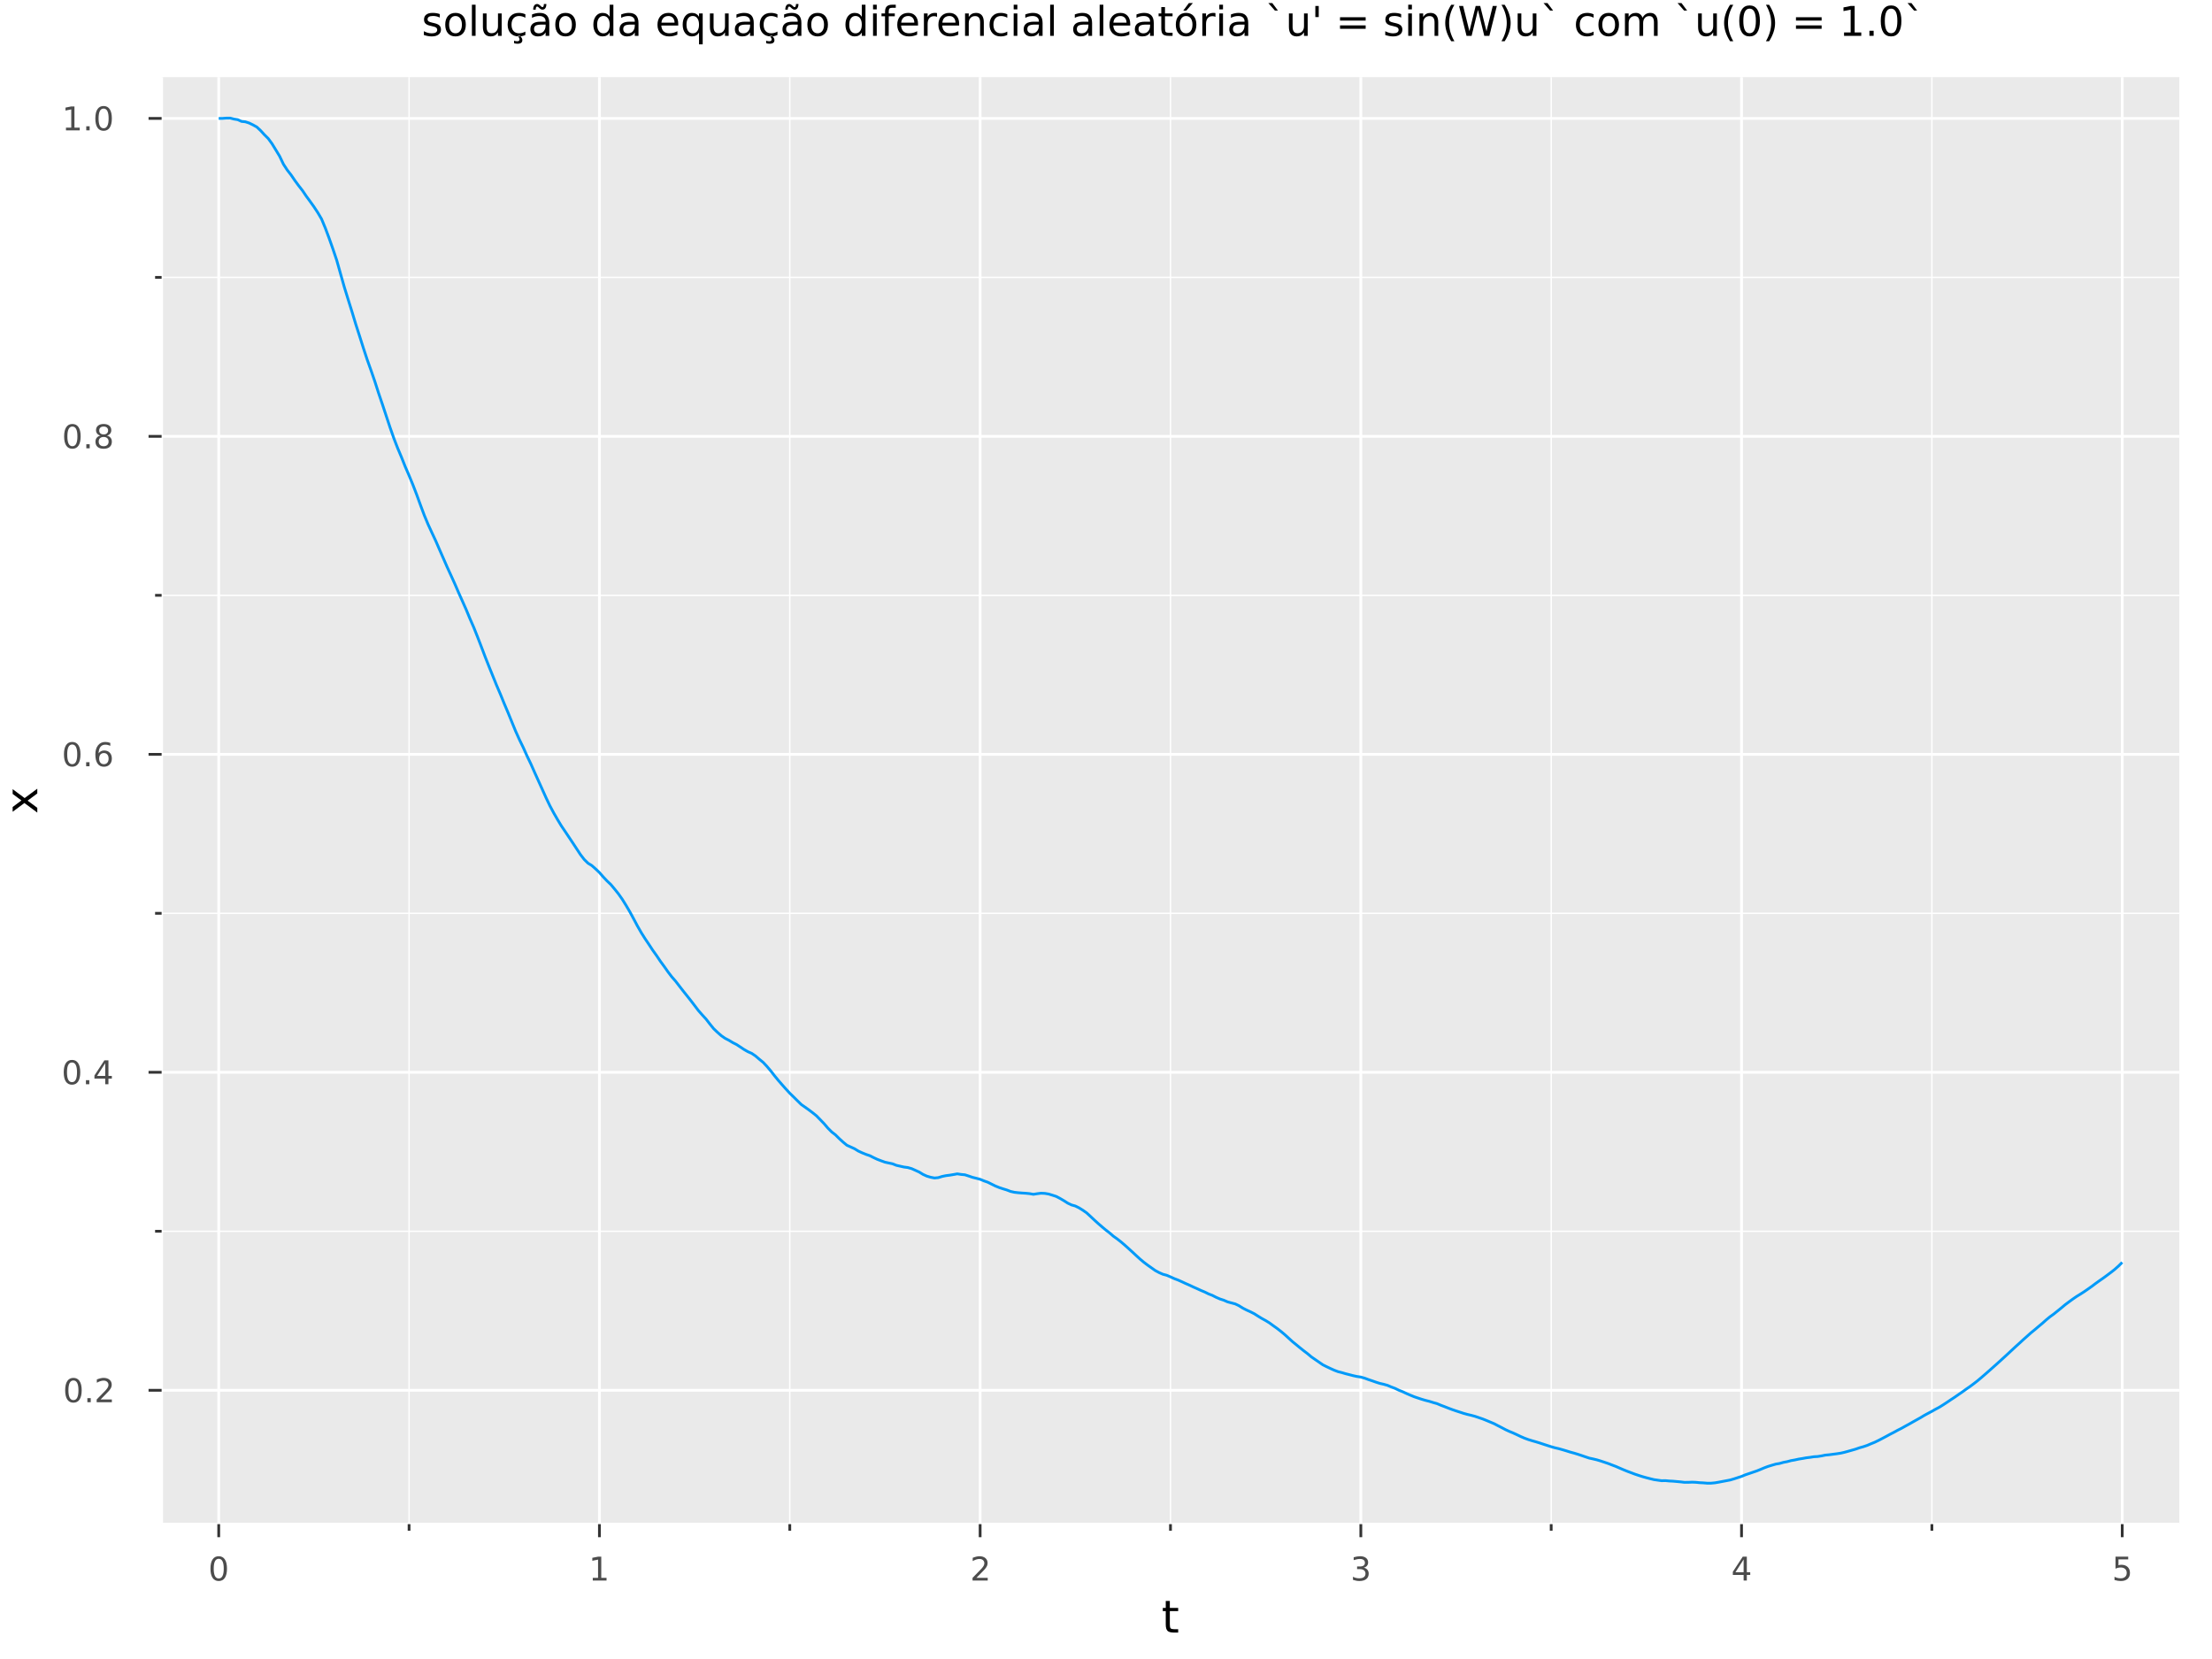 <?xml version="1.0" encoding="utf-8"?>
<svg xmlns="http://www.w3.org/2000/svg" xmlns:xlink="http://www.w3.org/1999/xlink" width="800" height="600" viewBox="0 0 3200 2400">
<rect x="0" y="0" width="3200" height="2400" fill="#808080" stroke="none"/>
<defs>
  <clipPath id="clip060">
    <rect x="0" y="0" width="3200" height="2400"/>
  </clipPath>
</defs>
<path clip-path="url(#clip060)" d="
M0 2400 L3200 2400 L3200 0 L0 0  Z
  " fill="#ffffff" fill-rule="evenodd" fill-opacity="1"/>
<defs>
  <clipPath id="clip061">
    <rect x="640" y="0" width="2241" height="2241"/>
  </clipPath>
</defs>
<path clip-path="url(#clip060)" d="
M233.806 2204.92 L3152.76 2204.92 L3152.76 111.592 L233.806 111.592  Z
  " fill="#eaeaea" fill-rule="evenodd" fill-opacity="1"/>
<defs>
  <clipPath id="clip062">
    <rect x="233" y="111" width="2920" height="2094"/>
  </clipPath>
</defs>
<polyline clip-path="url(#clip062)" style="stroke:#ffffff; stroke-linecap:butt; stroke-linejoin:round; stroke-width:4; stroke-opacity:1; fill:none" points="
  316.418,2204.92 316.418,111.592 
  "/>
<polyline clip-path="url(#clip062)" style="stroke:#ffffff; stroke-linecap:butt; stroke-linejoin:round; stroke-width:4; stroke-opacity:1; fill:none" points="
  867.163,2204.92 867.163,111.592 
  "/>
<polyline clip-path="url(#clip062)" style="stroke:#ffffff; stroke-linecap:butt; stroke-linejoin:round; stroke-width:4; stroke-opacity:1; fill:none" points="
  1417.91,2204.92 1417.91,111.592 
  "/>
<polyline clip-path="url(#clip062)" style="stroke:#ffffff; stroke-linecap:butt; stroke-linejoin:round; stroke-width:4; stroke-opacity:1; fill:none" points="
  1968.65,2204.92 1968.65,111.592 
  "/>
<polyline clip-path="url(#clip062)" style="stroke:#ffffff; stroke-linecap:butt; stroke-linejoin:round; stroke-width:4; stroke-opacity:1; fill:none" points="
  2519.4,2204.92 2519.4,111.592 
  "/>
<polyline clip-path="url(#clip062)" style="stroke:#ffffff; stroke-linecap:butt; stroke-linejoin:round; stroke-width:4; stroke-opacity:1; fill:none" points="
  3070.14,2204.92 3070.14,111.592 
  "/>
<polyline clip-path="url(#clip062)" style="stroke:#ffffff; stroke-linecap:butt; stroke-linejoin:round; stroke-width:2; stroke-opacity:1; fill:none" points="
  591.791,2204.92 591.791,111.592 
  "/>
<polyline clip-path="url(#clip062)" style="stroke:#ffffff; stroke-linecap:butt; stroke-linejoin:round; stroke-width:2; stroke-opacity:1; fill:none" points="
  1142.54,2204.92 1142.54,111.592 
  "/>
<polyline clip-path="url(#clip062)" style="stroke:#ffffff; stroke-linecap:butt; stroke-linejoin:round; stroke-width:2; stroke-opacity:1; fill:none" points="
  1693.28,2204.92 1693.28,111.592 
  "/>
<polyline clip-path="url(#clip062)" style="stroke:#ffffff; stroke-linecap:butt; stroke-linejoin:round; stroke-width:2; stroke-opacity:1; fill:none" points="
  2244.03,2204.92 2244.03,111.592 
  "/>
<polyline clip-path="url(#clip062)" style="stroke:#ffffff; stroke-linecap:butt; stroke-linejoin:round; stroke-width:2; stroke-opacity:1; fill:none" points="
  2794.77,2204.92 2794.77,111.592 
  "/>
<polyline clip-path="url(#clip060)" style="stroke:#ffffff; stroke-linecap:butt; stroke-linejoin:round; stroke-width:4; stroke-opacity:1; fill:none" points="
  233.806,2204.92 3152.76,2204.92 
  "/>
<polyline clip-path="url(#clip060)" style="stroke:#333333; stroke-linecap:butt; stroke-linejoin:round; stroke-width:4; stroke-opacity:1; fill:none" points="
  316.418,2204.92 316.418,2223.82 
  "/>
<polyline clip-path="url(#clip060)" style="stroke:#333333; stroke-linecap:butt; stroke-linejoin:round; stroke-width:4; stroke-opacity:1; fill:none" points="
  867.163,2204.92 867.163,2223.82 
  "/>
<polyline clip-path="url(#clip060)" style="stroke:#333333; stroke-linecap:butt; stroke-linejoin:round; stroke-width:4; stroke-opacity:1; fill:none" points="
  1417.91,2204.92 1417.91,2223.82 
  "/>
<polyline clip-path="url(#clip060)" style="stroke:#333333; stroke-linecap:butt; stroke-linejoin:round; stroke-width:4; stroke-opacity:1; fill:none" points="
  1968.65,2204.92 1968.65,2223.82 
  "/>
<polyline clip-path="url(#clip060)" style="stroke:#333333; stroke-linecap:butt; stroke-linejoin:round; stroke-width:4; stroke-opacity:1; fill:none" points="
  2519.4,2204.92 2519.4,2223.82 
  "/>
<polyline clip-path="url(#clip060)" style="stroke:#333333; stroke-linecap:butt; stroke-linejoin:round; stroke-width:4; stroke-opacity:1; fill:none" points="
  3070.14,2204.92 3070.14,2223.82 
  "/>
<polyline clip-path="url(#clip060)" style="stroke:#333333; stroke-linecap:butt; stroke-linejoin:round; stroke-width:4; stroke-opacity:1; fill:none" points="
  591.791,2204.92 591.791,2214.37 
  "/>
<polyline clip-path="url(#clip060)" style="stroke:#333333; stroke-linecap:butt; stroke-linejoin:round; stroke-width:4; stroke-opacity:1; fill:none" points="
  1142.54,2204.92 1142.54,2214.37 
  "/>
<polyline clip-path="url(#clip060)" style="stroke:#333333; stroke-linecap:butt; stroke-linejoin:round; stroke-width:4; stroke-opacity:1; fill:none" points="
  1693.28,2204.92 1693.28,2214.37 
  "/>
<polyline clip-path="url(#clip060)" style="stroke:#333333; stroke-linecap:butt; stroke-linejoin:round; stroke-width:4; stroke-opacity:1; fill:none" points="
  2244.03,2204.92 2244.03,2214.37 
  "/>
<polyline clip-path="url(#clip060)" style="stroke:#333333; stroke-linecap:butt; stroke-linejoin:round; stroke-width:4; stroke-opacity:1; fill:none" points="
  2794.77,2204.92 2794.77,2214.37 
  "/>
<path clip-path="url(#clip060)" d="M316.418 2255.04 Q312.807 2255.04 310.978 2258.6 Q309.173 2262.14 309.173 2269.27 Q309.173 2276.38 310.978 2279.95 Q312.807 2283.49 316.418 2283.49 Q320.052 2283.49 321.858 2279.95 Q323.687 2276.38 323.687 2269.27 Q323.687 2262.14 321.858 2258.6 Q320.052 2255.04 316.418 2255.04 M316.418 2251.33 Q322.228 2251.33 325.284 2255.94 Q328.362 2260.52 328.362 2269.27 Q328.362 2278 325.284 2282.61 Q322.228 2287.19 316.418 2287.19 Q310.608 2287.19 307.529 2282.61 Q304.474 2278 304.474 2269.27 Q304.474 2260.52 307.529 2255.94 Q310.608 2251.33 316.418 2251.33 Z" fill="#4c4c4c" fill-rule="evenodd" fill-opacity="1" /><path clip-path="url(#clip060)" d="M857.545 2282.58 L865.184 2282.58 L865.184 2256.22 L856.874 2257.89 L856.874 2253.63 L865.138 2251.96 L869.814 2251.96 L869.814 2282.58 L877.453 2282.58 L877.453 2286.52 L857.545 2286.52 L857.545 2282.58 Z" fill="#4c4c4c" fill-rule="evenodd" fill-opacity="1" /><path clip-path="url(#clip060)" d="M1412.56 2282.58 L1428.88 2282.58 L1428.88 2286.52 L1406.94 2286.52 L1406.94 2282.58 Q1409.6 2279.83 1414.18 2275.2 Q1418.79 2270.55 1419.97 2269.21 Q1422.21 2266.68 1423.09 2264.95 Q1424 2263.19 1424 2261.5 Q1424 2258.74 1422.05 2257.01 Q1420.13 2255.27 1417.03 2255.27 Q1414.83 2255.27 1412.38 2256.03 Q1409.95 2256.8 1407.17 2258.35 L1407.17 2253.63 Q1409.99 2252.49 1412.45 2251.91 Q1414.9 2251.33 1416.94 2251.33 Q1422.31 2251.33 1425.5 2254.02 Q1428.7 2256.71 1428.7 2261.2 Q1428.7 2263.33 1427.89 2265.25 Q1427.1 2267.14 1424.99 2269.74 Q1424.41 2270.41 1421.31 2273.63 Q1418.21 2276.82 1412.56 2282.58 Z" fill="#4c4c4c" fill-rule="evenodd" fill-opacity="1" /><path clip-path="url(#clip060)" d="M1972.9 2267.89 Q1976.26 2268.6 1978.13 2270.87 Q1980.03 2273.14 1980.03 2276.47 Q1980.03 2281.59 1976.51 2284.39 Q1972.99 2287.19 1966.51 2287.19 Q1964.34 2287.19 1962.02 2286.75 Q1959.73 2286.33 1957.28 2285.48 L1957.28 2280.96 Q1959.22 2282.1 1961.54 2282.68 Q1963.85 2283.26 1966.37 2283.26 Q1970.77 2283.26 1973.06 2281.52 Q1975.38 2279.78 1975.38 2276.47 Q1975.38 2273.42 1973.23 2271.71 Q1971.1 2269.97 1967.28 2269.97 L1963.25 2269.97 L1963.25 2266.13 L1967.46 2266.13 Q1970.91 2266.13 1972.74 2264.76 Q1974.57 2263.37 1974.57 2260.78 Q1974.57 2258.12 1972.67 2256.71 Q1970.79 2255.27 1967.28 2255.27 Q1965.36 2255.27 1963.16 2255.69 Q1960.96 2256.1 1958.32 2256.98 L1958.32 2252.82 Q1960.98 2252.08 1963.29 2251.71 Q1965.63 2251.33 1967.69 2251.33 Q1973.02 2251.33 1976.12 2253.77 Q1979.22 2256.17 1979.22 2260.29 Q1979.22 2263.16 1977.58 2265.15 Q1975.93 2267.12 1972.9 2267.89 Z" fill="#4c4c4c" fill-rule="evenodd" fill-opacity="1" /><path clip-path="url(#clip060)" d="M2522.41 2256.03 L2510.6 2274.48 L2522.41 2274.48 L2522.41 2256.03 M2521.18 2251.96 L2527.06 2251.96 L2527.06 2274.48 L2531.99 2274.48 L2531.99 2278.37 L2527.06 2278.37 L2527.06 2286.52 L2522.41 2286.52 L2522.41 2278.37 L2506.81 2278.37 L2506.81 2273.86 L2521.18 2251.96 Z" fill="#4c4c4c" fill-rule="evenodd" fill-opacity="1" /><path clip-path="url(#clip060)" d="M3060.42 2251.96 L3078.78 2251.96 L3078.78 2255.9 L3064.7 2255.9 L3064.7 2264.37 Q3065.72 2264.02 3066.74 2263.86 Q3067.76 2263.67 3068.78 2263.67 Q3074.57 2263.67 3077.95 2266.84 Q3081.32 2270.02 3081.32 2275.43 Q3081.32 2281.01 3077.85 2284.11 Q3074.38 2287.19 3068.06 2287.19 Q3065.88 2287.19 3063.62 2286.82 Q3061.37 2286.45 3058.96 2285.71 L3058.96 2281.01 Q3061.05 2282.14 3063.27 2282.7 Q3065.49 2283.26 3067.97 2283.26 Q3071.97 2283.26 3074.31 2281.15 Q3076.65 2279.04 3076.65 2275.43 Q3076.65 2271.82 3074.31 2269.71 Q3071.97 2267.61 3067.97 2267.61 Q3066.09 2267.61 3064.22 2268.02 Q3062.37 2268.44 3060.42 2269.32 L3060.42 2251.96 Z" fill="#4c4c4c" fill-rule="evenodd" fill-opacity="1" /><path clip-path="url(#clip060)" d="M1692.34 2316.01 L1692.34 2326.14 L1704.41 2326.14 L1704.41 2330.69 L1692.34 2330.69 L1692.34 2350.04 Q1692.34 2354.4 1693.52 2355.64 Q1694.73 2356.88 1698.39 2356.88 L1704.41 2356.88 L1704.41 2361.78 L1698.39 2361.78 Q1691.61 2361.78 1689.03 2359.27 Q1686.45 2356.72 1686.45 2350.04 L1686.45 2330.69 L1682.16 2330.69 L1682.16 2326.14 L1686.45 2326.14 L1686.45 2316.01 L1692.34 2316.01 Z" fill="#000000" fill-rule="evenodd" fill-opacity="1" /><polyline clip-path="url(#clip062)" style="stroke:#ffffff; stroke-linecap:butt; stroke-linejoin:round; stroke-width:4; stroke-opacity:1; fill:none" points="
  233.806,2011.23 3152.76,2011.23 
  "/>
<polyline clip-path="url(#clip062)" style="stroke:#ffffff; stroke-linecap:butt; stroke-linejoin:round; stroke-width:4; stroke-opacity:1; fill:none" points="
  233.806,1551.24 3152.76,1551.24 
  "/>
<polyline clip-path="url(#clip062)" style="stroke:#ffffff; stroke-linecap:butt; stroke-linejoin:round; stroke-width:4; stroke-opacity:1; fill:none" points="
  233.806,1091.25 3152.76,1091.25 
  "/>
<polyline clip-path="url(#clip062)" style="stroke:#ffffff; stroke-linecap:butt; stroke-linejoin:round; stroke-width:4; stroke-opacity:1; fill:none" points="
  233.806,631.265 3152.76,631.265 
  "/>
<polyline clip-path="url(#clip062)" style="stroke:#ffffff; stroke-linecap:butt; stroke-linejoin:round; stroke-width:4; stroke-opacity:1; fill:none" points="
  233.806,171.278 3152.76,171.278 
  "/>
<polyline clip-path="url(#clip062)" style="stroke:#ffffff; stroke-linecap:butt; stroke-linejoin:round; stroke-width:2; stroke-opacity:1; fill:none" points="
  233.806,1781.23 3152.76,1781.23 
  "/>
<polyline clip-path="url(#clip062)" style="stroke:#ffffff; stroke-linecap:butt; stroke-linejoin:round; stroke-width:2; stroke-opacity:1; fill:none" points="
  233.806,1321.25 3152.76,1321.25 
  "/>
<polyline clip-path="url(#clip062)" style="stroke:#ffffff; stroke-linecap:butt; stroke-linejoin:round; stroke-width:2; stroke-opacity:1; fill:none" points="
  233.806,861.259 3152.76,861.259 
  "/>
<polyline clip-path="url(#clip062)" style="stroke:#ffffff; stroke-linecap:butt; stroke-linejoin:round; stroke-width:2; stroke-opacity:1; fill:none" points="
  233.806,401.272 3152.76,401.272 
  "/>
<polyline clip-path="url(#clip060)" style="stroke:#ffffff; stroke-linecap:butt; stroke-linejoin:round; stroke-width:4; stroke-opacity:1; fill:none" points="
  233.806,2204.92 233.806,111.592 
  "/>
<polyline clip-path="url(#clip060)" style="stroke:#333333; stroke-linecap:butt; stroke-linejoin:round; stroke-width:4; stroke-opacity:1; fill:none" points="
  233.806,2011.23 214.909,2011.23 
  "/>
<polyline clip-path="url(#clip060)" style="stroke:#333333; stroke-linecap:butt; stroke-linejoin:round; stroke-width:4; stroke-opacity:1; fill:none" points="
  233.806,1551.24 214.909,1551.24 
  "/>
<polyline clip-path="url(#clip060)" style="stroke:#333333; stroke-linecap:butt; stroke-linejoin:round; stroke-width:4; stroke-opacity:1; fill:none" points="
  233.806,1091.25 214.909,1091.25 
  "/>
<polyline clip-path="url(#clip060)" style="stroke:#333333; stroke-linecap:butt; stroke-linejoin:round; stroke-width:4; stroke-opacity:1; fill:none" points="
  233.806,631.265 214.909,631.265 
  "/>
<polyline clip-path="url(#clip060)" style="stroke:#333333; stroke-linecap:butt; stroke-linejoin:round; stroke-width:4; stroke-opacity:1; fill:none" points="
  233.806,171.278 214.909,171.278 
  "/>
<polyline clip-path="url(#clip060)" style="stroke:#333333; stroke-linecap:butt; stroke-linejoin:round; stroke-width:4; stroke-opacity:1; fill:none" points="
  233.806,1781.23 224.357,1781.23 
  "/>
<polyline clip-path="url(#clip060)" style="stroke:#333333; stroke-linecap:butt; stroke-linejoin:round; stroke-width:4; stroke-opacity:1; fill:none" points="
  233.806,1321.25 224.357,1321.25 
  "/>
<polyline clip-path="url(#clip060)" style="stroke:#333333; stroke-linecap:butt; stroke-linejoin:round; stroke-width:4; stroke-opacity:1; fill:none" points="
  233.806,861.259 224.357,861.259 
  "/>
<polyline clip-path="url(#clip060)" style="stroke:#333333; stroke-linecap:butt; stroke-linejoin:round; stroke-width:4; stroke-opacity:1; fill:none" points="
  233.806,401.272 224.357,401.272 
  "/>
<path clip-path="url(#clip060)" d="M106.228 1997.03 Q102.617 1997.03 100.788 2000.59 Q98.983 2004.13 98.983 2011.26 Q98.983 2018.37 100.788 2021.93 Q102.617 2025.47 106.228 2025.47 Q109.862 2025.47 111.668 2021.93 Q113.496 2018.37 113.496 2011.26 Q113.496 2004.13 111.668 2000.59 Q109.862 1997.03 106.228 1997.03 M106.228 1993.32 Q112.038 1993.32 115.094 1997.93 Q118.172 2002.51 118.172 2011.26 Q118.172 2019.99 115.094 2024.6 Q112.038 2029.18 106.228 2029.18 Q100.418 2029.18 97.339 2024.6 Q94.284 2019.99 94.284 2011.26 Q94.284 2002.51 97.339 1997.93 Q100.418 1993.32 106.228 1993.32 Z" fill="#4c4c4c" fill-rule="evenodd" fill-opacity="1" /><path clip-path="url(#clip060)" d="M126.39 2022.63 L131.274 2022.63 L131.274 2028.51 L126.39 2028.51 L126.39 2022.63 Z" fill="#4c4c4c" fill-rule="evenodd" fill-opacity="1" /><path clip-path="url(#clip060)" d="M145.487 2024.57 L161.806 2024.57 L161.806 2028.51 L139.862 2028.51 L139.862 2024.57 Q142.524 2021.82 147.107 2017.19 Q151.714 2012.54 152.894 2011.19 Q155.14 2008.67 156.019 2006.93 Q156.922 2005.17 156.922 2003.48 Q156.922 2000.73 154.978 1998.99 Q153.056 1997.26 149.954 1997.26 Q147.755 1997.26 145.302 1998.02 Q142.871 1998.79 140.093 2000.34 L140.093 1995.61 Q142.917 1994.48 145.371 1993.9 Q147.825 1993.32 149.862 1993.32 Q155.232 1993.32 158.427 1996.01 Q161.621 1998.69 161.621 2003.18 Q161.621 2005.31 160.811 2007.23 Q160.024 2009.13 157.917 2011.72 Q157.339 2012.4 154.237 2015.61 Q151.135 2018.81 145.487 2024.57 Z" fill="#4c4c4c" fill-rule="evenodd" fill-opacity="1" /><path clip-path="url(#clip060)" d="M104.145 1537.04 Q100.533 1537.04 98.705 1540.6 Q96.899 1544.15 96.899 1551.27 Q96.899 1558.38 98.705 1561.95 Q100.533 1565.49 104.145 1565.49 Q107.779 1565.49 109.584 1561.95 Q111.413 1558.38 111.413 1551.27 Q111.413 1544.15 109.584 1540.6 Q107.779 1537.04 104.145 1537.04 M104.145 1533.33 Q109.955 1533.33 113.01 1537.94 Q116.089 1542.52 116.089 1551.27 Q116.089 1560 113.01 1564.61 Q109.955 1569.19 104.145 1569.19 Q98.334 1569.19 95.256 1564.61 Q92.2 1560 92.2 1551.27 Q92.2 1542.52 95.256 1537.94 Q98.334 1533.33 104.145 1533.33 Z" fill="#4c4c4c" fill-rule="evenodd" fill-opacity="1" /><path clip-path="url(#clip060)" d="M124.306 1562.64 L129.191 1562.64 L129.191 1568.52 L124.306 1568.52 L124.306 1562.64 Z" fill="#4c4c4c" fill-rule="evenodd" fill-opacity="1" /><path clip-path="url(#clip060)" d="M152.223 1538.03 L140.417 1556.48 L152.223 1556.48 L152.223 1538.03 M150.996 1533.96 L156.876 1533.96 L156.876 1556.48 L161.806 1556.48 L161.806 1560.37 L156.876 1560.37 L156.876 1568.52 L152.223 1568.52 L152.223 1560.37 L136.621 1560.37 L136.621 1555.86 L150.996 1533.96 Z" fill="#4c4c4c" fill-rule="evenodd" fill-opacity="1" /><path clip-path="url(#clip060)" d="M104.469 1077.05 Q100.858 1077.05 99.029 1080.62 Q97.223 1084.16 97.223 1091.29 Q97.223 1098.39 99.029 1101.96 Q100.858 1105.5 104.469 1105.5 Q108.103 1105.5 109.908 1101.96 Q111.737 1098.39 111.737 1091.29 Q111.737 1084.16 109.908 1080.62 Q108.103 1077.05 104.469 1077.05 M104.469 1073.35 Q110.279 1073.35 113.334 1077.95 Q116.413 1082.54 116.413 1091.29 Q116.413 1100.01 113.334 1104.62 Q110.279 1109.2 104.469 1109.2 Q98.659 1109.2 95.58 1104.62 Q92.524 1100.01 92.524 1091.29 Q92.524 1082.54 95.58 1077.95 Q98.659 1073.35 104.469 1073.35 Z" fill="#4c4c4c" fill-rule="evenodd" fill-opacity="1" /><path clip-path="url(#clip060)" d="M124.631 1102.65 L129.515 1102.65 L129.515 1108.53 L124.631 1108.53 L124.631 1102.65 Z" fill="#4c4c4c" fill-rule="evenodd" fill-opacity="1" /><path clip-path="url(#clip060)" d="M150.279 1089.39 Q147.13 1089.39 145.279 1091.54 Q143.45 1093.69 143.45 1097.44 Q143.45 1101.17 145.279 1103.35 Q147.13 1105.5 150.279 1105.5 Q153.427 1105.5 155.255 1103.35 Q157.107 1101.17 157.107 1097.44 Q157.107 1093.69 155.255 1091.54 Q153.427 1089.39 150.279 1089.39 M159.561 1074.74 L159.561 1079 Q157.802 1078.16 155.996 1077.72 Q154.214 1077.28 152.454 1077.28 Q147.825 1077.28 145.371 1080.41 Q142.941 1083.53 142.593 1089.85 Q143.959 1087.84 146.019 1086.77 Q148.079 1085.69 150.556 1085.69 Q155.765 1085.69 158.774 1088.86 Q161.806 1092 161.806 1097.44 Q161.806 1102.77 158.658 1105.99 Q155.51 1109.2 150.279 1109.2 Q144.283 1109.2 141.112 1104.62 Q137.941 1100.01 137.941 1091.29 Q137.941 1083.09 141.83 1078.23 Q145.718 1073.35 152.269 1073.35 Q154.029 1073.35 155.811 1073.69 Q157.616 1074.04 159.561 1074.74 Z" fill="#4c4c4c" fill-rule="evenodd" fill-opacity="1" /><path clip-path="url(#clip060)" d="M104.723 617.064 Q101.112 617.064 99.284 620.629 Q97.478 624.17 97.478 631.3 Q97.478 638.406 99.284 641.971 Q101.112 645.513 104.723 645.513 Q108.357 645.513 110.163 641.971 Q111.992 638.406 111.992 631.3 Q111.992 624.17 110.163 620.629 Q108.357 617.064 104.723 617.064 M104.723 613.36 Q110.533 613.36 113.589 617.967 Q116.668 622.55 116.668 631.3 Q116.668 640.027 113.589 644.633 Q110.533 649.216 104.723 649.216 Q98.913 649.216 95.834 644.633 Q92.779 640.027 92.779 631.3 Q92.779 622.55 95.834 617.967 Q98.913 613.36 104.723 613.36 Z" fill="#4c4c4c" fill-rule="evenodd" fill-opacity="1" /><path clip-path="url(#clip060)" d="M124.885 642.666 L129.769 642.666 L129.769 648.545 L124.885 648.545 L124.885 642.666 Z" fill="#4c4c4c" fill-rule="evenodd" fill-opacity="1" /><path clip-path="url(#clip060)" d="M149.954 632.133 Q146.621 632.133 144.7 633.916 Q142.802 635.698 142.802 638.823 Q142.802 641.948 144.7 643.73 Q146.621 645.513 149.954 645.513 Q153.288 645.513 155.209 643.73 Q157.13 641.925 157.13 638.823 Q157.13 635.698 155.209 633.916 Q153.311 632.133 149.954 632.133 M145.279 630.143 Q142.269 629.402 140.58 627.342 Q138.913 625.281 138.913 622.318 Q138.913 618.175 141.853 615.768 Q144.816 613.36 149.954 613.36 Q155.116 613.36 158.056 615.768 Q160.996 618.175 160.996 622.318 Q160.996 625.281 159.306 627.342 Q157.64 629.402 154.654 630.143 Q158.033 630.93 159.908 633.221 Q161.806 635.513 161.806 638.823 Q161.806 643.846 158.728 646.531 Q155.672 649.216 149.954 649.216 Q144.237 649.216 141.158 646.531 Q138.103 643.846 138.103 638.823 Q138.103 635.513 140.001 633.221 Q141.899 630.93 145.279 630.143 M143.566 622.758 Q143.566 625.443 145.232 626.948 Q146.922 628.453 149.954 628.453 Q152.964 628.453 154.654 626.948 Q156.366 625.443 156.366 622.758 Q156.366 620.073 154.654 618.569 Q152.964 617.064 149.954 617.064 Q146.922 617.064 145.232 618.569 Q143.566 620.073 143.566 622.758 Z" fill="#4c4c4c" fill-rule="evenodd" fill-opacity="1" /><path clip-path="url(#clip060)" d="M95.441 184.623 L103.08 184.623 L103.08 158.257 L94.77 159.924 L94.77 155.665 L103.033 153.998 L107.709 153.998 L107.709 184.623 L115.348 184.623 L115.348 188.558 L95.441 188.558 L95.441 184.623 Z" fill="#4c4c4c" fill-rule="evenodd" fill-opacity="1" /><path clip-path="url(#clip060)" d="M124.793 182.678 L129.677 182.678 L129.677 188.558 L124.793 188.558 L124.793 182.678 Z" fill="#4c4c4c" fill-rule="evenodd" fill-opacity="1" /><path clip-path="url(#clip060)" d="M149.862 157.077 Q146.251 157.077 144.422 160.641 Q142.617 164.183 142.617 171.313 Q142.617 178.419 144.422 181.984 Q146.251 185.525 149.862 185.525 Q153.496 185.525 155.302 181.984 Q157.13 178.419 157.13 171.313 Q157.13 164.183 155.302 160.641 Q153.496 157.077 149.862 157.077 M149.862 153.373 Q155.672 153.373 158.728 157.979 Q161.806 162.563 161.806 171.313 Q161.806 180.039 158.728 184.646 Q155.672 189.229 149.862 189.229 Q144.052 189.229 140.973 184.646 Q137.918 180.039 137.918 171.313 Q137.918 162.563 140.973 157.979 Q144.052 153.373 149.862 153.373 Z" fill="#4c4c4c" fill-rule="evenodd" fill-opacity="1" /><path clip-path="url(#clip060)" d="M18.296 1141.64 L35.643 1154.53 L53.944 1140.97 L53.944 1147.88 L39.94 1158.26 L53.944 1168.63 L53.944 1175.54 L35.293 1161.69 L18.296 1174.36 L18.296 1167.45 L30.996 1158 L18.296 1148.55 L18.296 1141.64 Z" fill="#000000" fill-rule="evenodd" fill-opacity="1" /><path clip-path="url(#clip060)" d="M636.212 20.388 L636.212 25.422 Q633.955 24.265 631.525 23.686 Q629.094 23.108 626.49 23.108 Q622.526 23.108 620.529 24.323 Q618.562 25.538 618.562 27.969 Q618.562 29.82 619.98 30.891 Q621.397 31.933 625.68 32.888 L627.503 33.293 Q633.174 34.508 635.547 36.736 Q637.948 38.935 637.948 42.899 Q637.948 47.413 634.36 50.046 Q630.801 52.679 624.551 52.679 Q621.947 52.679 619.111 52.158 Q616.305 51.666 613.18 50.654 L613.18 45.156 Q616.131 46.69 618.996 47.471 Q621.86 48.223 624.667 48.223 Q628.429 48.223 630.454 46.95 Q632.479 45.648 632.479 43.304 Q632.479 41.134 631.004 39.977 Q629.557 38.819 624.609 37.749 L622.757 37.315 Q617.809 36.273 615.61 34.132 Q613.411 31.962 613.411 28.2 Q613.411 23.628 616.652 21.14 Q619.893 18.651 625.853 18.651 Q628.805 18.651 631.409 19.085 Q634.013 19.52 636.212 20.388 Z" fill="#000000" fill-rule="evenodd" fill-opacity="1" /><path clip-path="url(#clip060)" d="M658.984 23.165 Q654.702 23.165 652.213 26.522 Q649.725 29.849 649.725 35.665 Q649.725 41.481 652.184 44.838 Q654.673 48.165 658.984 48.165 Q663.237 48.165 665.726 44.809 Q668.214 41.452 668.214 35.665 Q668.214 29.907 665.726 26.551 Q663.237 23.165 658.984 23.165 M658.984 18.651 Q665.928 18.651 669.892 23.165 Q673.857 27.679 673.857 35.665 Q673.857 43.623 669.892 48.165 Q665.928 52.679 658.984 52.679 Q652.011 52.679 648.047 48.165 Q644.111 43.623 644.111 35.665 Q644.111 27.679 648.047 23.165 Q652.011 18.651 658.984 18.651 Z" fill="#000000" fill-rule="evenodd" fill-opacity="1" /><path clip-path="url(#clip060)" d="M682.682 6.817 L688.006 6.817 L688.006 51.84 L682.682 51.84 L682.682 6.817 Z" fill="#000000" fill-rule="evenodd" fill-opacity="1" /><path clip-path="url(#clip060)" d="M698.596 39.051 L698.596 19.433 L703.92 19.433 L703.92 38.848 Q703.92 43.449 705.714 45.764 Q707.508 48.05 711.096 48.05 Q715.407 48.05 717.896 45.301 Q720.413 42.552 720.413 37.806 L720.413 19.433 L725.737 19.433 L725.737 51.84 L720.413 51.84 L720.413 46.863 Q718.474 49.815 715.899 51.261 Q713.353 52.679 709.967 52.679 Q704.383 52.679 701.49 49.207 Q698.596 45.735 698.596 39.051 M711.993 18.651 L711.993 18.651 Z" fill="#000000" fill-rule="evenodd" fill-opacity="1" /><path clip-path="url(#clip060)" d="M760.025 20.677 L760.025 25.654 Q757.768 24.41 755.482 23.802 Q753.225 23.165 750.911 23.165 Q745.731 23.165 742.867 26.464 Q740.002 29.734 740.002 35.665 Q740.002 41.597 742.867 44.896 Q745.731 48.165 750.911 48.165 Q753.225 48.165 755.482 47.558 Q757.768 46.921 760.025 45.677 L760.025 50.596 Q757.797 51.638 755.395 52.158 Q753.023 52.679 750.332 52.679 Q743.011 52.679 738.7 48.078 Q734.389 43.478 734.389 35.665 Q734.389 27.737 738.729 23.194 Q743.098 18.651 750.679 18.651 Q753.139 18.651 755.482 19.172 Q757.826 19.664 760.025 20.677 M752.502 51.84 Q754.093 53.634 754.875 55.139 Q755.656 56.672 755.656 58.061 Q755.656 60.636 753.92 61.938 Q752.184 63.269 748.769 63.269 Q747.438 63.269 746.165 63.096 Q744.921 62.922 743.677 62.575 L743.677 58.784 Q744.661 59.276 745.731 59.479 Q746.802 59.71 748.162 59.71 Q749.869 59.71 750.737 59.016 Q751.605 58.321 751.605 56.99 Q751.605 56.122 750.968 54.849 Q750.361 53.605 749.059 51.84 L752.502 51.84 Z" fill="#000000" fill-rule="evenodd" fill-opacity="1" /><path clip-path="url(#clip060)" d="M784.012 35.55 Q777.56 35.55 775.071 37.025 Q772.583 38.501 772.583 42.06 Q772.583 44.896 774.435 46.574 Q776.316 48.223 779.527 48.223 Q783.954 48.223 786.616 45.098 Q789.307 41.944 789.307 36.736 L789.307 35.55 L784.012 35.55 M794.631 33.35 L794.631 51.84 L789.307 51.84 L789.307 46.921 Q787.484 49.872 784.765 51.29 Q782.045 52.679 778.109 52.679 Q773.133 52.679 770.181 49.901 Q767.259 47.095 767.259 42.407 Q767.259 36.938 770.905 34.161 Q774.579 31.383 781.842 31.383 L789.307 31.383 L789.307 30.862 Q789.307 27.187 786.877 25.191 Q784.475 23.165 780.106 23.165 Q777.328 23.165 774.695 23.831 Q772.062 24.496 769.632 25.827 L769.632 20.909 Q772.554 19.78 775.303 19.23 Q778.052 18.651 780.656 18.651 Q787.687 18.651 791.159 22.297 Q794.631 25.943 794.631 33.35 M780.772 12.199 L779.122 10.608 Q778.486 10.029 777.994 9.768 Q777.531 9.479 777.155 9.479 Q776.055 9.479 775.534 10.55 Q775.013 11.591 774.956 13.964 L771.339 13.964 Q771.397 10.058 772.872 7.946 Q774.348 5.804 776.981 5.804 Q778.081 5.804 779.006 6.209 Q779.932 6.615 781.003 7.569 L782.652 9.161 Q783.289 9.74 783.752 10.029 Q784.244 10.289 784.62 10.289 Q785.719 10.289 786.24 9.248 Q786.761 8.177 786.819 5.804 L790.436 5.804 Q790.378 9.711 788.902 11.852 Q787.427 13.964 784.793 13.964 Q783.694 13.964 782.768 13.559 Q781.842 13.154 780.772 12.199 Z" fill="#000000" fill-rule="evenodd" fill-opacity="1" /><path clip-path="url(#clip060)" d="M818.156 23.165 Q813.873 23.165 811.385 26.522 Q808.896 29.849 808.896 35.665 Q808.896 41.481 811.356 44.838 Q813.844 48.165 818.156 48.165 Q822.409 48.165 824.897 44.809 Q827.386 41.452 827.386 35.665 Q827.386 29.907 824.897 26.551 Q822.409 23.165 818.156 23.165 M818.156 18.651 Q825.1 18.651 829.064 23.165 Q833.028 27.679 833.028 35.665 Q833.028 43.623 829.064 48.165 Q825.1 52.679 818.156 52.679 Q811.182 52.679 807.218 48.165 Q803.283 43.623 803.283 35.665 Q803.283 27.679 807.218 23.165 Q811.182 18.651 818.156 18.651 Z" fill="#000000" fill-rule="evenodd" fill-opacity="1" /><path clip-path="url(#clip060)" d="M882.015 24.352 L882.015 6.817 L887.339 6.817 L887.339 51.84 L882.015 51.84 L882.015 46.979 Q880.337 49.872 877.762 51.29 Q875.215 52.679 871.628 52.679 Q865.754 52.679 862.05 47.992 Q858.375 43.304 858.375 35.665 Q858.375 28.026 862.05 23.339 Q865.754 18.651 871.628 18.651 Q875.215 18.651 877.762 20.069 Q880.337 21.458 882.015 24.352 M863.873 35.665 Q863.873 41.539 866.275 44.896 Q868.705 48.223 872.93 48.223 Q877.154 48.223 879.585 44.896 Q882.015 41.539 882.015 35.665 Q882.015 29.791 879.585 26.464 Q877.154 23.108 872.93 23.108 Q868.705 23.108 866.275 26.464 Q863.873 29.791 863.873 35.665 Z" fill="#000000" fill-rule="evenodd" fill-opacity="1" /><path clip-path="url(#clip060)" d="M913.034 35.55 Q906.581 35.55 904.093 37.025 Q901.604 38.501 901.604 42.06 Q901.604 44.896 903.456 46.574 Q905.337 48.223 908.549 48.223 Q912.976 48.223 915.638 45.098 Q918.329 41.944 918.329 36.736 L918.329 35.55 L913.034 35.55 M923.653 33.35 L923.653 51.84 L918.329 51.84 L918.329 46.921 Q916.506 49.872 913.786 51.29 Q911.066 52.679 907.131 52.679 Q902.154 52.679 899.203 49.901 Q896.28 47.095 896.28 42.407 Q896.28 36.938 899.926 34.161 Q903.601 31.383 910.863 31.383 L918.329 31.383 L918.329 30.862 Q918.329 27.187 915.898 25.191 Q913.496 23.165 909.127 23.165 Q906.35 23.165 903.716 23.831 Q901.083 24.496 898.653 25.827 L898.653 20.909 Q901.575 19.78 904.324 19.23 Q907.073 18.651 909.677 18.651 Q916.708 18.651 920.18 22.297 Q923.653 25.943 923.653 33.35 Z" fill="#000000" fill-rule="evenodd" fill-opacity="1" /><path clip-path="url(#clip060)" d="M981.176 34.305 L981.176 36.91 L956.696 36.91 Q957.044 42.407 959.995 45.301 Q962.975 48.165 968.271 48.165 Q971.338 48.165 974.202 47.413 Q977.096 46.661 979.931 45.156 L979.931 50.191 Q977.067 51.406 974.058 52.042 Q971.048 52.679 967.952 52.679 Q960.198 52.679 955.655 48.165 Q951.141 43.651 951.141 35.955 Q951.141 27.997 955.423 23.339 Q959.735 18.651 967.026 18.651 Q973.566 18.651 977.356 22.876 Q981.176 27.072 981.176 34.305 M975.851 32.743 Q975.794 28.374 973.392 25.77 Q971.019 23.165 967.084 23.165 Q962.628 23.165 959.937 25.683 Q957.275 28.2 956.87 32.772 L975.851 32.743 Z" fill="#000000" fill-rule="evenodd" fill-opacity="1" /><path clip-path="url(#clip060)" d="M993.097 35.665 Q993.097 41.539 995.498 44.896 Q997.929 48.223 1002.15 48.223 Q1006.38 48.223 1008.81 44.896 Q1011.24 41.539 1011.24 35.665 Q1011.24 29.791 1008.81 26.464 Q1006.38 23.108 1002.15 23.108 Q997.929 23.108 995.498 26.464 Q993.097 29.791 993.097 35.665 M1011.24 46.979 Q1009.56 49.872 1006.99 51.29 Q1004.44 52.679 1000.85 52.679 Q994.978 52.679 991.274 47.992 Q987.599 43.304 987.599 35.665 Q987.599 28.026 991.274 23.339 Q994.978 18.651 1000.85 18.651 Q1004.44 18.651 1006.99 20.069 Q1009.56 21.458 1011.24 24.352 L1011.24 19.433 L1016.56 19.433 L1016.56 64.166 L1011.24 64.166 L1011.24 46.979 Z" fill="#000000" fill-rule="evenodd" fill-opacity="1" /><path clip-path="url(#clip060)" d="M1026.98 39.051 L1026.98 19.433 L1032.3 19.433 L1032.3 38.848 Q1032.3 43.449 1034.1 45.764 Q1035.89 48.05 1039.48 48.05 Q1043.79 48.05 1046.28 45.301 Q1048.8 42.552 1048.8 37.806 L1048.8 19.433 L1054.12 19.433 L1054.12 51.84 L1048.8 51.84 L1048.8 46.863 Q1046.86 49.815 1044.28 51.261 Q1041.74 52.679 1038.35 52.679 Q1032.77 52.679 1029.87 49.207 Q1026.98 45.735 1026.98 39.051 M1040.38 18.651 L1040.38 18.651 Z" fill="#000000" fill-rule="evenodd" fill-opacity="1" /><path clip-path="url(#clip060)" d="M1079.82 35.55 Q1073.36 35.55 1070.87 37.025 Q1068.39 38.501 1068.39 42.06 Q1068.39 44.896 1070.24 46.574 Q1072.12 48.223 1075.33 48.223 Q1079.76 48.223 1082.42 45.098 Q1085.11 41.944 1085.11 36.736 L1085.11 35.55 L1079.82 35.55 M1090.43 33.35 L1090.43 51.84 L1085.11 51.84 L1085.11 46.921 Q1083.29 49.872 1080.57 51.29 Q1077.85 52.679 1073.91 52.679 Q1068.94 52.679 1065.98 49.901 Q1063.06 47.095 1063.06 42.407 Q1063.06 36.938 1066.71 34.161 Q1070.38 31.383 1077.64 31.383 L1085.11 31.383 L1085.11 30.862 Q1085.11 27.187 1082.68 25.191 Q1080.28 23.165 1075.91 23.165 Q1073.13 23.165 1070.5 23.831 Q1067.86 24.496 1065.43 25.827 L1065.43 20.909 Q1068.36 19.78 1071.11 19.23 Q1073.85 18.651 1076.46 18.651 Q1083.49 18.651 1086.96 22.297 Q1090.43 25.943 1090.43 33.35 Z" fill="#000000" fill-rule="evenodd" fill-opacity="1" /><path clip-path="url(#clip060)" d="M1124.72 20.677 L1124.72 25.654 Q1122.47 24.41 1120.18 23.802 Q1117.92 23.165 1115.61 23.165 Q1110.43 23.165 1107.56 26.464 Q1104.7 29.734 1104.7 35.665 Q1104.7 41.597 1107.56 44.896 Q1110.43 48.165 1115.61 48.165 Q1117.92 48.165 1120.18 47.558 Q1122.47 46.921 1124.72 45.677 L1124.72 50.596 Q1122.49 51.638 1120.09 52.158 Q1117.72 52.679 1115.03 52.679 Q1107.71 52.679 1103.4 48.078 Q1099.09 43.478 1099.09 35.665 Q1099.09 27.737 1103.43 23.194 Q1107.8 18.651 1115.38 18.651 Q1117.84 18.651 1120.18 19.172 Q1122.52 19.664 1124.72 20.677 M1117.2 51.84 Q1118.79 53.634 1119.57 55.139 Q1120.35 56.672 1120.35 58.061 Q1120.35 60.636 1118.62 61.938 Q1116.88 63.269 1113.47 63.269 Q1112.14 63.269 1110.86 63.096 Q1109.62 62.922 1108.37 62.575 L1108.37 58.784 Q1109.36 59.276 1110.43 59.479 Q1111.5 59.71 1112.86 59.71 Q1114.57 59.71 1115.43 59.016 Q1116.3 58.321 1116.3 56.99 Q1116.3 56.122 1115.67 54.849 Q1115.06 53.605 1113.76 51.84 L1117.2 51.84 Z" fill="#000000" fill-rule="evenodd" fill-opacity="1" /><path clip-path="url(#clip060)" d="M1148.71 35.55 Q1142.26 35.55 1139.77 37.025 Q1137.28 38.501 1137.28 42.06 Q1137.28 44.896 1139.13 46.574 Q1141.01 48.223 1144.22 48.223 Q1148.65 48.223 1151.31 45.098 Q1154 41.944 1154 36.736 L1154 35.55 L1148.71 35.55 M1159.33 33.35 L1159.33 51.84 L1154 51.84 L1154 46.921 Q1152.18 49.872 1149.46 51.29 Q1146.74 52.679 1142.81 52.679 Q1137.83 52.679 1134.88 49.901 Q1131.96 47.095 1131.96 42.407 Q1131.96 36.938 1135.6 34.161 Q1139.28 31.383 1146.54 31.383 L1154 31.383 L1154 30.862 Q1154 27.187 1151.57 25.191 Q1149.17 23.165 1144.8 23.165 Q1142.03 23.165 1139.39 23.831 Q1136.76 24.496 1134.33 25.827 L1134.33 20.909 Q1137.25 19.78 1140 19.23 Q1142.75 18.651 1145.35 18.651 Q1152.38 18.651 1155.86 22.297 Q1159.33 25.943 1159.33 33.35 M1145.47 12.199 L1143.82 10.608 Q1143.18 10.029 1142.69 9.768 Q1142.23 9.479 1141.85 9.479 Q1140.75 9.479 1140.23 10.55 Q1139.71 11.591 1139.65 13.964 L1136.04 13.964 Q1136.09 10.058 1137.57 7.946 Q1139.05 5.804 1141.68 5.804 Q1142.78 5.804 1143.7 6.209 Q1144.63 6.615 1145.7 7.569 L1147.35 9.161 Q1147.99 9.74 1148.45 10.029 Q1148.94 10.289 1149.32 10.289 Q1150.42 10.289 1150.94 9.248 Q1151.46 8.177 1151.52 5.804 L1155.13 5.804 Q1155.08 9.711 1153.6 11.852 Q1152.12 13.964 1149.49 13.964 Q1148.39 13.964 1147.47 13.559 Q1146.54 13.154 1145.47 12.199 Z" fill="#000000" fill-rule="evenodd" fill-opacity="1" /><path clip-path="url(#clip060)" d="M1182.85 23.165 Q1178.57 23.165 1176.08 26.522 Q1173.59 29.849 1173.59 35.665 Q1173.59 41.481 1176.05 44.838 Q1178.54 48.165 1182.85 48.165 Q1187.11 48.165 1189.59 44.809 Q1192.08 41.452 1192.08 35.665 Q1192.08 29.907 1189.59 26.551 Q1187.11 23.165 1182.85 23.165 M1182.85 18.651 Q1189.8 18.651 1193.76 23.165 Q1197.73 27.679 1197.73 35.665 Q1197.73 43.623 1193.76 48.165 Q1189.8 52.679 1182.85 52.679 Q1175.88 52.679 1171.92 48.165 Q1167.98 43.623 1167.98 35.665 Q1167.98 27.679 1171.92 23.165 Q1175.88 18.651 1182.85 18.651 Z" fill="#000000" fill-rule="evenodd" fill-opacity="1" /><path clip-path="url(#clip060)" d="M1246.71 24.352 L1246.71 6.817 L1252.04 6.817 L1252.04 51.84 L1246.71 51.84 L1246.71 46.979 Q1245.03 49.872 1242.46 51.29 Q1239.91 52.679 1236.32 52.679 Q1230.45 52.679 1226.75 47.992 Q1223.07 43.304 1223.07 35.665 Q1223.07 28.026 1226.75 23.339 Q1230.45 18.651 1236.32 18.651 Q1239.91 18.651 1242.46 20.069 Q1245.03 21.458 1246.71 24.352 M1228.57 35.665 Q1228.57 41.539 1230.97 44.896 Q1233.4 48.223 1237.63 48.223 Q1241.85 48.223 1244.28 44.896 Q1246.71 41.539 1246.71 35.665 Q1246.71 29.791 1244.28 26.464 Q1241.85 23.108 1237.63 23.108 Q1233.4 23.108 1230.97 26.464 Q1228.57 29.791 1228.57 35.665 Z" fill="#000000" fill-rule="evenodd" fill-opacity="1" /><path clip-path="url(#clip060)" d="M1263 19.433 L1268.33 19.433 L1268.33 51.84 L1263 51.84 L1263 19.433 M1263 6.817 L1268.33 6.817 L1268.33 13.559 L1263 13.559 L1263 6.817 Z" fill="#000000" fill-rule="evenodd" fill-opacity="1" /><path clip-path="url(#clip060)" d="M1295.87 6.817 L1295.87 11.244 L1290.78 11.244 Q1287.92 11.244 1286.79 12.402 Q1285.69 13.559 1285.69 16.568 L1285.69 19.433 L1294.46 19.433 L1294.46 23.57 L1285.69 23.57 L1285.69 51.84 L1280.33 51.84 L1280.33 23.57 L1275.24 23.57 L1275.24 19.433 L1280.33 19.433 L1280.33 17.176 Q1280.33 11.765 1282.85 9.306 Q1285.37 6.817 1290.84 6.817 L1295.87 6.817 Z" fill="#000000" fill-rule="evenodd" fill-opacity="1" /><path clip-path="url(#clip060)" d="M1328.05 34.305 L1328.05 36.91 L1303.57 36.91 Q1303.92 42.407 1306.87 45.301 Q1309.85 48.165 1315.14 48.165 Q1318.21 48.165 1321.08 47.413 Q1323.97 46.661 1326.8 45.156 L1326.8 50.191 Q1323.94 51.406 1320.93 52.042 Q1317.92 52.679 1314.83 52.679 Q1307.07 52.679 1302.53 48.165 Q1298.01 43.651 1298.01 35.955 Q1298.01 27.997 1302.3 23.339 Q1306.61 18.651 1313.9 18.651 Q1320.44 18.651 1324.23 22.876 Q1328.05 27.072 1328.05 34.305 M1322.72 32.743 Q1322.67 28.374 1320.27 25.77 Q1317.89 23.165 1313.96 23.165 Q1309.5 23.165 1306.81 25.683 Q1304.15 28.2 1303.74 32.772 L1322.72 32.743 Z" fill="#000000" fill-rule="evenodd" fill-opacity="1" /><path clip-path="url(#clip060)" d="M1355.57 24.41 Q1354.67 23.889 1353.6 23.657 Q1352.56 23.397 1351.28 23.397 Q1346.77 23.397 1344.34 26.348 Q1341.94 29.271 1341.94 34.768 L1341.94 51.84 L1336.58 51.84 L1336.58 19.433 L1341.94 19.433 L1341.94 24.468 Q1343.62 21.516 1346.31 20.098 Q1349 18.651 1352.85 18.651 Q1353.4 18.651 1354.06 18.738 Q1354.73 18.796 1355.54 18.941 L1355.57 24.41 Z" fill="#000000" fill-rule="evenodd" fill-opacity="1" /><path clip-path="url(#clip060)" d="M1387.57 34.305 L1387.57 36.91 L1363.09 36.91 Q1363.44 42.407 1366.39 45.301 Q1369.37 48.165 1374.66 48.165 Q1377.73 48.165 1380.59 47.413 Q1383.49 46.661 1386.32 45.156 L1386.32 50.191 Q1383.46 51.406 1380.45 52.042 Q1377.44 52.679 1374.34 52.679 Q1366.59 52.679 1362.05 48.165 Q1357.53 43.651 1357.53 35.955 Q1357.53 27.997 1361.82 23.339 Q1366.13 18.651 1373.42 18.651 Q1379.96 18.651 1383.75 22.876 Q1387.57 27.072 1387.57 34.305 M1382.24 32.743 Q1382.19 28.374 1379.78 25.77 Q1377.41 23.165 1373.48 23.165 Q1369.02 23.165 1366.33 25.683 Q1363.67 28.2 1363.26 32.772 L1382.24 32.743 Z" fill="#000000" fill-rule="evenodd" fill-opacity="1" /><path clip-path="url(#clip060)" d="M1423.24 32.28 L1423.24 51.84 L1417.92 51.84 L1417.92 32.453 Q1417.92 27.853 1416.13 25.567 Q1414.33 23.281 1410.74 23.281 Q1406.43 23.281 1403.95 26.03 Q1401.46 28.779 1401.46 33.524 L1401.46 51.84 L1396.1 51.84 L1396.1 19.433 L1401.46 19.433 L1401.46 24.468 Q1403.37 21.545 1405.94 20.098 Q1408.55 18.651 1411.93 18.651 Q1417.52 18.651 1420.38 22.124 Q1423.24 25.567 1423.24 32.28 Z" fill="#000000" fill-rule="evenodd" fill-opacity="1" /><path clip-path="url(#clip060)" d="M1457.19 20.677 L1457.19 25.654 Q1454.93 24.41 1452.64 23.802 Q1450.39 23.165 1448.07 23.165 Q1442.89 23.165 1440.03 26.464 Q1437.16 29.734 1437.16 35.665 Q1437.16 41.597 1440.03 44.896 Q1442.89 48.165 1448.07 48.165 Q1450.39 48.165 1452.64 47.558 Q1454.93 46.921 1457.19 45.677 L1457.19 50.596 Q1454.96 51.638 1452.56 52.158 Q1450.18 52.679 1447.49 52.679 Q1440.17 52.679 1435.86 48.078 Q1431.55 43.478 1431.55 35.665 Q1431.55 27.737 1435.89 23.194 Q1440.26 18.651 1447.84 18.651 Q1450.3 18.651 1452.64 19.172 Q1454.99 19.664 1457.19 20.677 Z" fill="#000000" fill-rule="evenodd" fill-opacity="1" /><path clip-path="url(#clip060)" d="M1466.44 19.433 L1471.77 19.433 L1471.77 51.84 L1466.44 51.84 L1466.44 19.433 M1466.44 6.817 L1471.77 6.817 L1471.77 13.559 L1466.44 13.559 L1466.44 6.817 Z" fill="#000000" fill-rule="evenodd" fill-opacity="1" /><path clip-path="url(#clip060)" d="M1497.64 35.55 Q1491.18 35.55 1488.7 37.025 Q1486.21 38.501 1486.21 42.06 Q1486.21 44.896 1488.06 46.574 Q1489.94 48.223 1493.15 48.223 Q1497.58 48.223 1500.24 45.098 Q1502.93 41.944 1502.93 36.736 L1502.93 35.55 L1497.64 35.55 M1508.26 33.35 L1508.26 51.84 L1502.93 51.84 L1502.93 46.921 Q1501.11 49.872 1498.39 51.29 Q1495.67 52.679 1491.73 52.679 Q1486.76 52.679 1483.81 49.901 Q1480.88 47.095 1480.88 42.407 Q1480.88 36.938 1484.53 34.161 Q1488.2 31.383 1495.47 31.383 L1502.93 31.383 L1502.93 30.862 Q1502.93 27.187 1500.5 25.191 Q1498.1 23.165 1493.73 23.165 Q1490.95 23.165 1488.32 23.831 Q1485.69 24.496 1483.26 25.827 L1483.26 20.909 Q1486.18 19.78 1488.93 19.23 Q1491.68 18.651 1494.28 18.651 Q1501.31 18.651 1504.78 22.297 Q1508.26 25.943 1508.26 33.35 Z" fill="#000000" fill-rule="evenodd" fill-opacity="1" /><path clip-path="url(#clip060)" d="M1519.22 6.817 L1524.55 6.817 L1524.55 51.84 L1519.22 51.84 L1519.22 6.817 Z" fill="#000000" fill-rule="evenodd" fill-opacity="1" /><path clip-path="url(#clip060)" d="M1569.25 35.55 Q1562.8 35.55 1560.31 37.025 Q1557.82 38.501 1557.82 42.06 Q1557.82 44.896 1559.67 46.574 Q1561.55 48.223 1564.77 48.223 Q1569.19 48.223 1571.86 45.098 Q1574.55 41.944 1574.55 36.736 L1574.55 35.55 L1569.25 35.55 M1579.87 33.35 L1579.87 51.84 L1574.55 51.84 L1574.55 46.921 Q1572.72 49.872 1570 51.29 Q1567.28 52.679 1563.35 52.679 Q1558.37 52.679 1555.42 49.901 Q1552.5 47.095 1552.5 42.407 Q1552.5 36.938 1556.14 34.161 Q1559.82 31.383 1567.08 31.383 L1574.55 31.383 L1574.55 30.862 Q1574.55 27.187 1572.12 25.191 Q1569.71 23.165 1565.34 23.165 Q1562.57 23.165 1559.93 23.831 Q1557.3 24.496 1554.87 25.827 L1554.87 20.909 Q1557.79 19.78 1560.54 19.23 Q1563.29 18.651 1565.89 18.651 Q1572.93 18.651 1576.4 22.297 Q1579.87 25.943 1579.87 33.35 Z" fill="#000000" fill-rule="evenodd" fill-opacity="1" /><path clip-path="url(#clip060)" d="M1590.84 6.817 L1596.16 6.817 L1596.16 51.84 L1590.84 51.84 L1590.84 6.817 Z" fill="#000000" fill-rule="evenodd" fill-opacity="1" /><path clip-path="url(#clip060)" d="M1635.02 34.305 L1635.02 36.91 L1610.54 36.91 Q1610.89 42.407 1613.84 45.301 Q1616.82 48.165 1622.12 48.165 Q1625.18 48.165 1628.05 47.413 Q1630.94 46.661 1633.78 45.156 L1633.78 50.191 Q1630.91 51.406 1627.9 52.042 Q1624.89 52.679 1621.8 52.679 Q1614.04 52.679 1609.5 48.165 Q1604.99 43.651 1604.99 35.955 Q1604.99 27.997 1609.27 23.339 Q1613.58 18.651 1620.87 18.651 Q1627.41 18.651 1631.2 22.876 Q1635.02 27.072 1635.02 34.305 M1629.7 32.743 Q1629.64 28.374 1627.24 25.77 Q1624.86 23.165 1620.93 23.165 Q1616.47 23.165 1613.78 25.683 Q1611.12 28.2 1610.71 32.772 L1629.7 32.743 Z" fill="#000000" fill-rule="evenodd" fill-opacity="1" /><path clip-path="url(#clip060)" d="M1658.49 35.55 Q1652.03 35.55 1649.55 37.025 Q1647.06 38.501 1647.06 42.06 Q1647.06 44.896 1648.91 46.574 Q1650.79 48.223 1654 48.223 Q1658.43 48.223 1661.09 45.098 Q1663.78 41.944 1663.78 36.736 L1663.78 35.55 L1658.49 35.55 M1669.11 33.35 L1669.11 51.84 L1663.78 51.84 L1663.78 46.921 Q1661.96 49.872 1659.24 51.29 Q1656.52 52.679 1652.58 52.679 Q1647.61 52.679 1644.66 49.901 Q1641.73 47.095 1641.73 42.407 Q1641.73 36.938 1645.38 34.161 Q1649.05 31.383 1656.32 31.383 L1663.78 31.383 L1663.78 30.862 Q1663.78 27.187 1661.35 25.191 Q1658.95 23.165 1654.58 23.165 Q1651.8 23.165 1649.17 23.831 Q1646.54 24.496 1644.11 25.827 L1644.11 20.909 Q1647.03 19.78 1649.78 19.23 Q1652.53 18.651 1655.13 18.651 Q1662.16 18.651 1665.63 22.297 Q1669.11 25.943 1669.11 33.35 Z" fill="#000000" fill-rule="evenodd" fill-opacity="1" /><path clip-path="url(#clip060)" d="M1685.34 10.231 L1685.34 19.433 L1696.3 19.433 L1696.3 23.57 L1685.34 23.57 L1685.34 41.163 Q1685.34 45.127 1686.41 46.255 Q1687.51 47.384 1690.84 47.384 L1696.3 47.384 L1696.3 51.84 L1690.84 51.84 Q1684.67 51.84 1682.33 49.554 Q1679.99 47.239 1679.99 41.163 L1679.99 23.57 L1676.08 23.57 L1676.08 19.433 L1679.99 19.433 L1679.99 10.231 L1685.34 10.231 Z" fill="#000000" fill-rule="evenodd" fill-opacity="1" /><path clip-path="url(#clip060)" d="M1715.86 23.165 Q1711.58 23.165 1709.09 26.522 Q1706.61 29.849 1706.61 35.665 Q1706.61 41.481 1709.07 44.838 Q1711.55 48.165 1715.86 48.165 Q1720.12 48.165 1722.61 44.809 Q1725.1 41.452 1725.1 35.665 Q1725.1 29.907 1722.61 26.551 Q1720.12 23.165 1715.86 23.165 M1715.86 18.651 Q1722.81 18.651 1726.77 23.165 Q1730.74 27.679 1730.74 35.665 Q1730.74 43.623 1726.77 48.165 Q1722.81 52.679 1715.86 52.679 Q1708.89 52.679 1704.93 48.165 Q1700.99 43.623 1700.99 35.665 Q1700.99 27.679 1704.93 23.165 Q1708.89 18.651 1715.86 18.651 M1719.89 4.444 L1725.64 4.444 L1716.21 15.324 L1711.79 15.324 L1719.89 4.444 Z" fill="#000000" fill-rule="evenodd" fill-opacity="1" /><path clip-path="url(#clip060)" d="M1758.34 24.41 Q1757.44 23.889 1756.37 23.657 Q1755.33 23.397 1754.06 23.397 Q1749.55 23.397 1747.11 26.348 Q1744.71 29.271 1744.71 34.768 L1744.71 51.84 L1739.36 51.84 L1739.36 19.433 L1744.71 19.433 L1744.71 24.468 Q1746.39 21.516 1749.08 20.098 Q1751.77 18.651 1755.62 18.651 Q1756.17 18.651 1756.84 18.738 Q1757.5 18.796 1758.31 18.941 L1758.34 24.41 Z" fill="#000000" fill-rule="evenodd" fill-opacity="1" /><path clip-path="url(#clip060)" d="M1763.93 19.433 L1769.25 19.433 L1769.25 51.84 L1763.93 51.84 L1763.93 19.433 M1763.93 6.817 L1769.25 6.817 L1769.25 13.559 L1763.93 13.559 L1763.93 6.817 Z" fill="#000000" fill-rule="evenodd" fill-opacity="1" /><path clip-path="url(#clip060)" d="M1795.12 35.55 Q1788.67 35.55 1786.18 37.025 Q1783.69 38.501 1783.69 42.06 Q1783.69 44.896 1785.54 46.574 Q1787.42 48.223 1790.63 48.223 Q1795.06 48.223 1797.72 45.098 Q1800.41 41.944 1800.41 36.736 L1800.41 35.55 L1795.12 35.55 M1805.74 33.35 L1805.74 51.84 L1800.41 51.84 L1800.41 46.921 Q1798.59 49.872 1795.87 51.29 Q1793.15 52.679 1789.22 52.679 Q1784.24 52.679 1781.29 49.901 Q1778.36 47.095 1778.36 42.407 Q1778.36 36.938 1782.01 34.161 Q1785.69 31.383 1792.95 31.383 L1800.41 31.383 L1800.41 30.862 Q1800.41 27.187 1797.98 25.191 Q1795.58 23.165 1791.21 23.165 Q1788.43 23.165 1785.8 23.831 Q1783.17 24.496 1780.74 25.827 L1780.74 20.909 Q1783.66 19.78 1786.41 19.23 Q1789.16 18.651 1791.76 18.651 Q1798.79 18.651 1802.26 22.297 Q1805.74 25.943 1805.74 33.35 Z" fill="#000000" fill-rule="evenodd" fill-opacity="1" /><path clip-path="url(#clip060)" d="M1840.57 4.444 L1848.73 15.266 L1844.31 15.266 L1834.87 4.444 L1840.57 4.444 Z" fill="#000000" fill-rule="evenodd" fill-opacity="1" /><path clip-path="url(#clip060)" d="M1864.62 39.051 L1864.62 19.433 L1869.94 19.433 L1869.94 38.848 Q1869.94 43.449 1871.74 45.764 Q1873.53 48.05 1877.12 48.05 Q1881.43 48.05 1883.92 45.301 Q1886.44 42.552 1886.44 37.806 L1886.44 19.433 L1891.76 19.433 L1891.76 51.84 L1886.44 51.84 L1886.44 46.863 Q1884.5 49.815 1881.92 51.261 Q1879.38 52.679 1875.99 52.679 Q1870.41 52.679 1867.51 49.207 Q1864.62 45.735 1864.62 39.051 M1878.02 18.651 L1878.02 18.651 Z" fill="#000000" fill-rule="evenodd" fill-opacity="1" /><path clip-path="url(#clip060)" d="M1907.76 8.64 L1907.76 24.699 L1902.84 24.699 L1902.84 8.64 L1907.76 8.64 Z" fill="#000000" fill-rule="evenodd" fill-opacity="1" /><path clip-path="url(#clip060)" d="M1938.55 24.93 L1975.64 24.93 L1975.64 29.791 L1938.55 29.791 L1938.55 24.93 M1938.55 36.736 L1975.64 36.736 L1975.64 41.655 L1938.55 41.655 L1938.55 36.736 Z" fill="#000000" fill-rule="evenodd" fill-opacity="1" /><path clip-path="url(#clip060)" d="M2027 20.388 L2027 25.422 Q2024.75 24.265 2022.32 23.686 Q2019.89 23.108 2017.28 23.108 Q2013.32 23.108 2011.32 24.323 Q2009.35 25.538 2009.35 27.969 Q2009.35 29.82 2010.77 30.891 Q2012.19 31.933 2016.47 32.888 L2018.29 33.293 Q2023.97 34.508 2026.34 36.736 Q2028.74 38.935 2028.74 42.899 Q2028.74 47.413 2025.15 50.046 Q2021.59 52.679 2015.34 52.679 Q2012.74 52.679 2009.9 52.158 Q2007.1 51.666 2003.97 50.654 L2003.97 45.156 Q2006.92 46.69 2009.79 47.471 Q2012.65 48.223 2015.46 48.223 Q2019.22 48.223 2021.25 46.95 Q2023.27 45.648 2023.27 43.304 Q2023.27 41.134 2021.79 39.977 Q2020.35 38.819 2015.4 37.749 L2013.55 37.315 Q2008.6 36.273 2006.4 34.132 Q2004.2 31.962 2004.2 28.2 Q2004.2 23.628 2007.44 21.14 Q2010.68 18.651 2016.64 18.651 Q2019.6 18.651 2022.2 19.085 Q2024.8 19.52 2027 20.388 Z" fill="#000000" fill-rule="evenodd" fill-opacity="1" /><path clip-path="url(#clip060)" d="M2037.22 19.433 L2042.54 19.433 L2042.54 51.84 L2037.22 51.84 L2037.22 19.433 M2037.22 6.817 L2042.54 6.817 L2042.54 13.559 L2037.22 13.559 L2037.22 6.817 Z" fill="#000000" fill-rule="evenodd" fill-opacity="1" /><path clip-path="url(#clip060)" d="M2080.62 32.28 L2080.62 51.84 L2075.3 51.84 L2075.3 32.453 Q2075.3 27.853 2073.5 25.567 Q2071.71 23.281 2068.12 23.281 Q2063.81 23.281 2061.32 26.03 Q2058.83 28.779 2058.83 33.524 L2058.83 51.84 L2053.48 51.84 L2053.48 19.433 L2058.83 19.433 L2058.83 24.468 Q2060.74 21.545 2063.32 20.098 Q2065.92 18.651 2069.31 18.651 Q2074.89 18.651 2077.76 22.124 Q2080.62 25.567 2080.62 32.28 Z" fill="#000000" fill-rule="evenodd" fill-opacity="1" /><path clip-path="url(#clip060)" d="M2104.03 6.875 Q2100.15 13.53 2098.27 20.04 Q2096.39 26.551 2096.39 33.235 Q2096.39 39.919 2098.27 46.487 Q2100.18 53.026 2104.03 59.653 L2099.4 59.653 Q2095.06 52.853 2092.89 46.285 Q2090.75 39.716 2090.75 33.235 Q2090.75 26.782 2092.89 20.243 Q2095.03 13.704 2099.4 6.875 L2104.03 6.875 Z" fill="#000000" fill-rule="evenodd" fill-opacity="1" /><path clip-path="url(#clip060)" d="M2110.74 8.64 L2116.64 8.64 L2125.73 45.156 L2134.79 8.64 L2141.35 8.64 L2150.44 45.156 L2159.5 8.64 L2165.43 8.64 L2154.58 51.84 L2147.23 51.84 L2138.11 14.34 L2128.91 51.84 L2121.56 51.84 L2110.74 8.64 Z" fill="#000000" fill-rule="evenodd" fill-opacity="1" /><path clip-path="url(#clip060)" d="M2172.11 6.875 L2176.74 6.875 Q2181.08 13.704 2183.22 20.243 Q2185.39 26.782 2185.39 33.235 Q2185.39 39.716 2183.22 46.285 Q2181.08 52.853 2176.74 59.653 L2172.11 59.653 Q2175.96 53.026 2177.84 46.487 Q2179.75 39.919 2179.75 33.235 Q2179.75 26.551 2177.84 20.04 Q2175.96 13.53 2172.11 6.875 Z" fill="#000000" fill-rule="evenodd" fill-opacity="1" /><path clip-path="url(#clip060)" d="M2195.52 39.051 L2195.52 19.433 L2200.84 19.433 L2200.84 38.848 Q2200.84 43.449 2202.64 45.764 Q2204.43 48.05 2208.02 48.05 Q2212.33 48.05 2214.82 45.301 Q2217.34 42.552 2217.34 37.806 L2217.34 19.433 L2222.66 19.433 L2222.66 51.84 L2217.34 51.84 L2217.34 46.863 Q2215.4 49.815 2212.82 51.261 Q2210.28 52.679 2206.89 52.679 Q2201.31 52.679 2198.41 49.207 Q2195.52 45.735 2195.52 39.051 M2208.92 18.651 L2208.92 18.651 Z" fill="#000000" fill-rule="evenodd" fill-opacity="1" /><path clip-path="url(#clip060)" d="M2238.66 4.444 L2246.82 15.266 L2242.4 15.266 L2232.96 4.444 L2238.66 4.444 Z" fill="#000000" fill-rule="evenodd" fill-opacity="1" /><path clip-path="url(#clip060)" d="M2305.42 20.677 L2305.42 25.654 Q2303.16 24.41 2300.87 23.802 Q2298.62 23.165 2296.3 23.165 Q2291.12 23.165 2288.26 26.464 Q2285.39 29.734 2285.39 35.665 Q2285.39 41.597 2288.26 44.896 Q2291.12 48.165 2296.3 48.165 Q2298.62 48.165 2300.87 47.558 Q2303.16 46.921 2305.42 45.677 L2305.42 50.596 Q2303.19 51.638 2300.79 52.158 Q2298.41 52.679 2295.72 52.679 Q2288.4 52.679 2284.09 48.078 Q2279.78 43.478 2279.78 35.665 Q2279.78 27.737 2284.12 23.194 Q2288.49 18.651 2296.07 18.651 Q2298.53 18.651 2300.87 19.172 Q2303.22 19.664 2305.42 20.677 Z" fill="#000000" fill-rule="evenodd" fill-opacity="1" /><path clip-path="url(#clip060)" d="M2327.23 23.165 Q2322.95 23.165 2320.46 26.522 Q2317.97 29.849 2317.97 35.665 Q2317.97 41.481 2320.43 44.838 Q2322.92 48.165 2327.23 48.165 Q2331.49 48.165 2333.97 44.809 Q2336.46 41.452 2336.46 35.665 Q2336.46 29.907 2333.97 26.551 Q2331.49 23.165 2327.23 23.165 M2327.23 18.651 Q2334.18 18.651 2338.14 23.165 Q2342.11 27.679 2342.11 35.665 Q2342.11 43.623 2338.14 48.165 Q2334.18 52.679 2327.23 52.679 Q2320.26 52.679 2316.3 48.165 Q2312.36 43.623 2312.36 35.665 Q2312.36 27.679 2316.3 23.165 Q2320.26 18.651 2327.23 18.651 Z" fill="#000000" fill-rule="evenodd" fill-opacity="1" /><path clip-path="url(#clip060)" d="M2376.16 25.654 Q2378.16 22.066 2380.94 20.359 Q2383.71 18.651 2387.48 18.651 Q2392.54 18.651 2395.29 22.21 Q2398.04 25.741 2398.04 32.28 L2398.04 51.84 L2392.68 51.84 L2392.68 32.453 Q2392.68 27.795 2391.03 25.538 Q2389.39 23.281 2386 23.281 Q2381.86 23.281 2379.46 26.03 Q2377.06 28.779 2377.06 33.524 L2377.06 51.84 L2371.71 51.84 L2371.71 32.453 Q2371.71 27.766 2370.06 25.538 Q2368.41 23.281 2364.96 23.281 Q2360.88 23.281 2358.48 26.059 Q2356.08 28.808 2356.08 33.524 L2356.08 51.84 L2350.73 51.84 L2350.73 19.433 L2356.08 19.433 L2356.08 24.468 Q2357.9 21.487 2360.45 20.069 Q2363 18.651 2366.5 18.651 Q2370.03 18.651 2372.49 20.445 Q2374.98 22.239 2376.16 25.654 Z" fill="#000000" fill-rule="evenodd" fill-opacity="1" /><path clip-path="url(#clip060)" d="M2432.53 4.444 L2440.69 15.266 L2436.26 15.266 L2426.83 4.444 L2432.53 4.444 Z" fill="#000000" fill-rule="evenodd" fill-opacity="1" /><path clip-path="url(#clip060)" d="M2456.57 39.051 L2456.57 19.433 L2461.9 19.433 L2461.9 38.848 Q2461.9 43.449 2463.69 45.764 Q2465.48 48.05 2469.07 48.05 Q2473.38 48.05 2475.87 45.301 Q2478.39 42.552 2478.39 37.806 L2478.39 19.433 L2483.71 19.433 L2483.71 51.84 L2478.39 51.84 L2478.39 46.863 Q2476.45 49.815 2473.88 51.261 Q2471.33 52.679 2467.94 52.679 Q2462.36 52.679 2459.47 49.207 Q2456.57 45.735 2456.57 39.051 M2469.97 18.651 L2469.97 18.651 Z" fill="#000000" fill-rule="evenodd" fill-opacity="1" /><path clip-path="url(#clip060)" d="M2507.47 6.875 Q2503.59 13.53 2501.71 20.04 Q2499.83 26.551 2499.83 33.235 Q2499.83 39.919 2501.71 46.487 Q2503.62 53.026 2507.47 59.653 L2502.84 59.653 Q2498.5 52.853 2496.33 46.285 Q2494.19 39.716 2494.19 33.235 Q2494.19 26.782 2496.33 20.243 Q2498.47 13.704 2502.84 6.875 L2507.47 6.875 Z" fill="#000000" fill-rule="evenodd" fill-opacity="1" /><path clip-path="url(#clip060)" d="M2531.05 12.488 Q2526.54 12.488 2524.25 16.944 Q2521.99 21.371 2521.99 30.283 Q2521.99 39.166 2524.25 43.623 Q2526.54 48.05 2531.05 48.05 Q2535.59 48.05 2537.85 43.623 Q2540.14 39.166 2540.14 30.283 Q2540.14 21.371 2537.85 16.944 Q2535.59 12.488 2531.05 12.488 M2531.05 7.859 Q2538.31 7.859 2542.13 13.617 Q2545.98 19.346 2545.98 30.283 Q2545.98 41.192 2542.13 46.95 Q2538.31 52.679 2531.05 52.679 Q2523.79 52.679 2519.94 46.95 Q2516.12 41.192 2516.12 30.283 Q2516.12 19.346 2519.94 13.617 Q2523.79 7.859 2531.05 7.859 Z" fill="#000000" fill-rule="evenodd" fill-opacity="1" /><path clip-path="url(#clip060)" d="M2554.66 6.875 L2559.29 6.875 Q2563.63 13.704 2565.77 20.243 Q2567.94 26.782 2567.94 33.235 Q2567.94 39.716 2565.77 46.285 Q2563.63 52.853 2559.29 59.653 L2554.66 59.653 Q2558.51 53.026 2560.39 46.487 Q2562.3 39.919 2562.3 33.235 Q2562.3 26.551 2560.39 20.04 Q2558.51 13.53 2554.66 6.875 Z" fill="#000000" fill-rule="evenodd" fill-opacity="1" /><path clip-path="url(#clip060)" d="M2598.15 24.93 L2635.25 24.93 L2635.25 29.791 L2598.15 29.791 L2598.15 24.93 M2598.15 36.736 L2635.25 36.736 L2635.25 41.655 L2598.15 41.655 L2598.15 36.736 Z" fill="#000000" fill-rule="evenodd" fill-opacity="1" /><path clip-path="url(#clip060)" d="M2667.71 46.921 L2677.26 46.921 L2677.26 13.964 L2666.87 16.047 L2666.87 10.723 L2677.2 8.64 L2683.05 8.64 L2683.05 46.921 L2692.6 46.921 L2692.6 51.84 L2667.71 51.84 L2667.71 46.921 Z" fill="#000000" fill-rule="evenodd" fill-opacity="1" /><path clip-path="url(#clip060)" d="M2704.4 44.49 L2710.51 44.49 L2710.51 51.84 L2704.4 51.84 L2704.4 44.49 Z" fill="#000000" fill-rule="evenodd" fill-opacity="1" /><path clip-path="url(#clip060)" d="M2735.74 12.488 Q2731.22 12.488 2728.94 16.944 Q2726.68 21.371 2726.68 30.283 Q2726.68 39.166 2728.94 43.623 Q2731.22 48.05 2735.74 48.05 Q2740.28 48.05 2742.54 43.623 Q2744.82 39.166 2744.82 30.283 Q2744.82 21.371 2742.54 16.944 Q2740.28 12.488 2735.74 12.488 M2735.74 7.859 Q2743 7.859 2746.82 13.617 Q2750.67 19.346 2750.67 30.283 Q2750.67 41.192 2746.82 46.95 Q2743 52.679 2735.74 52.679 Q2728.48 52.679 2724.63 46.95 Q2720.81 41.192 2720.81 30.283 Q2720.81 19.346 2724.63 13.617 Q2728.48 7.859 2735.74 7.859 Z" fill="#000000" fill-rule="evenodd" fill-opacity="1" /><path clip-path="url(#clip060)" d="M2765.22 4.444 L2773.38 15.266 L2768.96 15.266 L2759.52 4.444 L2765.22 4.444 Z" fill="#000000" fill-rule="evenodd" fill-opacity="1" /><polyline clip-path="url(#clip062)" style="stroke:#009af9; stroke-linecap:butt; stroke-linejoin:round; stroke-width:4; stroke-opacity:1; fill:none" points="
  316.418,171.278 321.926,171.278 327.433,170.873 332.94,170.837 338.448,172.229 343.955,173.123 349.463,175.641 354.97,176.193 360.478,177.991 365.985,180.677 
  371.493,183.722 377,188.891 382.507,194.916 388.015,200.365 393.522,207.893 399.03,216.917 404.537,225.992 410.045,237.551 415.552,246.008 421.06,253.058 
  426.567,261.133 432.075,268.628 437.582,275.665 443.089,283.833 448.597,291.336 454.104,299.023 459.612,307.404 465.119,316.709 470.627,329.951 476.134,344.652 
  481.642,360.249 487.149,376.594 492.657,396.109 498.164,415.519 503.671,433.307 509.179,450.877 514.686,469.107 520.194,486.17 525.701,503.552 531.209,520.306 
  536.716,535.728 542.224,551.703 547.731,568.837 553.238,585.018 558.746,601.732 564.253,618.316 569.761,634.042 575.268,648.281 580.776,661.337 586.283,675.205 
  591.791,687.924 597.298,701.245 602.806,715.599 608.313,730.741 613.82,745.486 619.328,758.697 624.835,770.639 630.343,782.428 635.85,795.132 641.358,807.666 
  646.865,820.296 652.373,832.274 657.88,844.444 663.388,857.166 668.895,869.514 674.402,881.877 679.91,895.173 685.417,907.719 690.925,921.598 696.432,935.86 
  701.94,950.431 707.447,964.306 712.955,977.95 718.462,991.547 723.97,1004.42 729.477,1017.98 734.984,1030.97 740.492,1044.46 745.999,1057.94 751.507,1070.15 
  757.014,1081.49 762.522,1093.78 768.029,1105.25 773.537,1117.69 779.044,1129.87 784.551,1142.06 790.059,1154.32 795.566,1165.81 801.074,1176.1 806.581,1185.67 
  812.089,1194.76 817.596,1202.91 823.104,1211.13 828.611,1219.38 834.119,1227.77 839.626,1236.16 845.133,1243.32 850.641,1248.75 856.148,1252.13 861.656,1257.03 
  867.163,1262.28 872.671,1268.57 878.178,1274.41 883.686,1279.62 889.193,1286.24 894.701,1293.11 900.208,1300.93 905.715,1309.8 911.223,1319.19 916.73,1329.34 
  922.238,1339.72 927.745,1349.31 933.253,1358.05 938.76,1366.24 944.268,1374.63 949.775,1382.33 955.282,1390.51 960.79,1398.04 966.297,1405.87 971.805,1413.1 
  977.312,1419.38 982.82,1426.52 988.327,1433.63 993.835,1440.52 999.342,1447.46 1004.85,1454.66 1010.36,1461.93 1015.86,1468.2 1021.37,1474.21 1026.88,1481.32 
  1032.39,1488.11 1037.89,1493.38 1043.4,1498.22 1048.91,1502.05 1054.42,1504.89 1059.92,1508.23 1065.43,1511.02 1070.94,1514.61 1076.45,1518.28 1081.95,1521.43 
  1087.46,1523.85 1092.97,1527.61 1098.48,1532.35 1103.98,1536.81 1109.49,1542.71 1115,1549.18 1120.51,1556.29 1126.01,1563 1131.52,1569.33 1137.03,1575.54 
  1142.54,1581.52 1148.04,1586.88 1153.55,1592.34 1159.06,1597.76 1164.57,1601.63 1170.07,1605.53 1175.58,1609.7 1181.09,1614.14 1186.6,1619.78 1192.1,1625.48 
  1197.61,1631.92 1203.12,1637.46 1208.63,1641.74 1214.13,1647.2 1219.64,1652.22 1225.15,1656.77 1230.66,1659.27 1236.16,1661.77 1241.67,1665.17 1247.18,1667.71 
  1252.68,1669.96 1258.19,1671.82 1263.7,1674.6 1269.21,1677.18 1274.71,1679.27 1280.22,1681.25 1285.73,1682.45 1291.24,1683.62 1296.74,1685.83 1302.25,1687.08 
  1307.76,1688.31 1313.27,1689.03 1318.77,1690.59 1324.28,1693.05 1329.79,1695.57 1335.3,1698.96 1340.8,1701.45 1346.31,1703.08 1351.82,1704.14 1357.33,1703.64 
  1362.83,1701.93 1368.34,1700.78 1373.85,1700.09 1379.36,1699.17 1384.86,1698.17 1390.37,1699.01 1395.88,1699.53 1401.39,1701.31 1406.89,1703.21 1412.4,1704.56 
  1417.91,1706.02 1423.42,1708.33 1428.92,1710.25 1434.43,1712.99 1439.94,1715.71 1445.45,1717.96 1450.95,1719.78 1456.46,1721.48 1461.97,1723.58 1467.48,1724.82 
  1472.98,1725.45 1478.49,1725.89 1484,1726.23 1489.51,1726.79 1495.01,1727.75 1500.52,1726.86 1506.03,1726.17 1511.54,1726.43 1517.04,1727.35 1522.55,1729.05 
  1528.06,1730.83 1533.56,1733.74 1539.07,1736.97 1544.58,1740.48 1550.09,1743.12 1555.59,1744.66 1561.1,1747.38 1566.61,1750.83 1572.12,1754.72 1577.62,1759.77 
  1583.13,1764.96 1588.64,1769.97 1594.15,1774.72 1599.65,1779.34 1605.16,1783.56 1610.67,1788.36 1616.18,1792.26 1621.68,1796.57 1627.19,1801.29 1632.7,1806.24 
  1638.21,1811.24 1643.71,1816.39 1649.22,1821.41 1654.73,1826.04 1660.24,1830.2 1665.74,1834.1 1671.25,1838.02 1676.76,1840.97 1682.27,1843.4 1687.77,1844.86 
  1693.28,1847.19 1698.79,1849.71 1704.3,1851.8 1709.8,1854.26 1715.31,1856.84 1720.82,1859.22 1726.33,1861.85 1731.83,1864.27 1737.34,1866.8 1742.85,1869.11 
  1748.36,1871.82 1753.86,1873.96 1759.37,1876.78 1764.88,1879.17 1770.39,1880.95 1775.89,1883.36 1781.4,1884.85 1786.91,1886.3 1792.42,1888.95 1797.92,1892.38 
  1803.43,1895.21 1808.94,1897.7 1814.45,1900.5 1819.95,1904 1825.46,1907.37 1830.97,1910.4 1836.47,1913.78 1841.98,1917.83 1847.49,1921.75 1853,1926.02 
  1858.5,1930.62 1864.01,1935.63 1869.52,1940.67 1875.03,1945.15 1880.53,1949.68 1886.04,1954.09 1891.55,1958.27 1897.06,1962.91 1902.56,1966.72 1908.07,1970.5 
  1913.58,1974.32 1919.09,1977.09 1924.59,1979.7 1930.1,1982.19 1935.61,1984.29 1941.12,1985.66 1946.62,1987.3 1952.13,1988.69 1957.64,1990.12 1963.15,1991.31 
  1968.65,1992.13 1974.16,1993.73 1979.67,1995.77 1985.18,1997.62 1990.68,1999.56 1996.19,2001.31 2001.7,2002.55 2007.21,2004.11 2012.71,2006.46 2018.22,2008.52 
  2023.73,2011.2 2029.24,2013.37 2034.74,2015.95 2040.25,2018.31 2045.76,2020.59 2051.27,2022.45 2056.77,2024.26 2062.28,2025.87 2067.79,2027.26 2073.3,2029 
  2078.8,2030.52 2084.31,2032.85 2089.82,2034.93 2095.33,2037.1 2100.83,2039.16 2106.34,2041.06 2111.85,2042.84 2117.35,2044.65 2122.86,2046.18 2128.37,2047.47 
  2133.88,2048.96 2139.38,2050.83 2144.89,2052.72 2150.4,2054.92 2155.91,2057.22 2161.41,2059.53 2166.92,2062.43 2172.43,2065.25 2177.94,2068.18 2183.44,2070.72 
  2188.95,2073 2194.46,2075.53 2199.97,2078.18 2205.47,2080.54 2210.98,2082.56 2216.49,2084.26 2222,2085.84 2227.5,2087.53 2233.01,2089.35 2238.52,2091.13 
  2244.03,2092.9 2249.53,2094.46 2255.04,2095.73 2260.55,2097.29 2266.06,2098.93 2271.56,2100.66 2277.07,2102.15 2282.58,2103.82 2288.09,2105.65 2293.59,2107.55 
  2299.1,2109.38 2304.61,2110.56 2310.12,2111.89 2315.62,2113.54 2321.13,2115.38 2326.64,2117.23 2332.15,2119.38 2337.65,2121.46 2343.16,2123.87 2348.67,2126.23 
  2354.18,2128.46 2359.68,2130.53 2365.19,2132.61 2370.7,2134.46 2376.21,2136.2 2381.71,2137.74 2387.22,2139.15 2392.73,2140.5 2398.23,2141.3 2403.74,2142.08 
  2409.25,2141.95 2414.76,2142.49 2420.26,2142.76 2425.77,2143.27 2431.28,2143.76 2436.79,2144.43 2442.29,2144.41 2447.8,2144.17 2453.31,2144.39 2458.82,2144.93 
  2464.32,2145.21 2469.83,2145.67 2475.34,2145.65 2480.85,2145.13 2486.35,2144.21 2491.86,2143.14 2497.37,2142.11 2502.88,2141.05 2508.38,2139.44 2513.89,2137.64 
  2519.4,2135.84 2524.91,2133.56 2530.41,2131.7 2535.92,2129.81 2541.43,2127.93 2546.94,2125.71 2552.44,2123.38 2557.95,2121.33 2563.46,2119.65 2568.97,2118.04 
  2574.47,2117.12 2579.98,2115.54 2585.49,2114.49 2591,2113 2596.5,2112.04 2602.01,2110.82 2607.52,2109.95 2613.03,2108.93 2618.53,2108.26 2624.04,2107.39 
  2629.55,2107.06 2635.06,2106.18 2640.56,2105.05 2646.07,2104.53 2651.58,2103.82 2657.09,2103.1 2662.59,2102.26 2668.1,2101.02 2673.61,2099.5 2679.12,2097.94 
  2684.62,2096.35 2690.13,2094.42 2695.64,2092.87 2701.14,2091.01 2706.65,2088.65 2712.16,2086.41 2717.67,2083.73 2723.17,2080.88 2728.68,2077.96 2734.19,2074.95 
  2739.7,2072.13 2745.2,2069.09 2750.71,2066.33 2756.22,2063.23 2761.73,2060.22 2767.23,2057.09 2772.74,2054.01 2778.25,2050.94 2783.76,2047.6 2789.26,2044.61 
  2794.77,2041.7 2800.28,2038.56 2805.79,2035.63 2811.29,2032.18 2816.8,2028.57 2822.31,2024.85 2827.82,2021.24 2833.32,2017.41 2838.83,2013.65 2844.34,2009.63 
  2849.85,2005.85 2855.35,2001.75 2860.86,1997.47 2866.37,1992.83 2871.88,1988.06 2877.38,1983.23 2882.89,1978.35 2888.4,1973.43 2893.91,1968.46 2899.41,1963.43 
  2904.92,1958.36 2910.43,1953.23 2915.94,1948.1 2921.44,1943.15 2926.95,1938.05 2932.46,1933.17 2937.97,1928.23 2943.47,1923.75 2948.98,1919.07 2954.49,1914.48 
  2960,1909.55 2965.5,1905.01 2971.01,1901.02 2976.52,1896.59 2982.02,1892.14 2987.53,1887.5 2993.04,1883.39 2998.55,1879.36 3004.05,1875.59 3009.56,1872.18 
  3015.07,1868.64 3020.58,1864.85 3026.08,1860.96 3031.59,1856.78 3037.1,1852.83 3042.61,1849 3048.11,1844.96 3053.62,1840.84 3059.13,1836.52 3064.64,1831.62 
  3070.14,1826.23 
  "/>
</svg>
